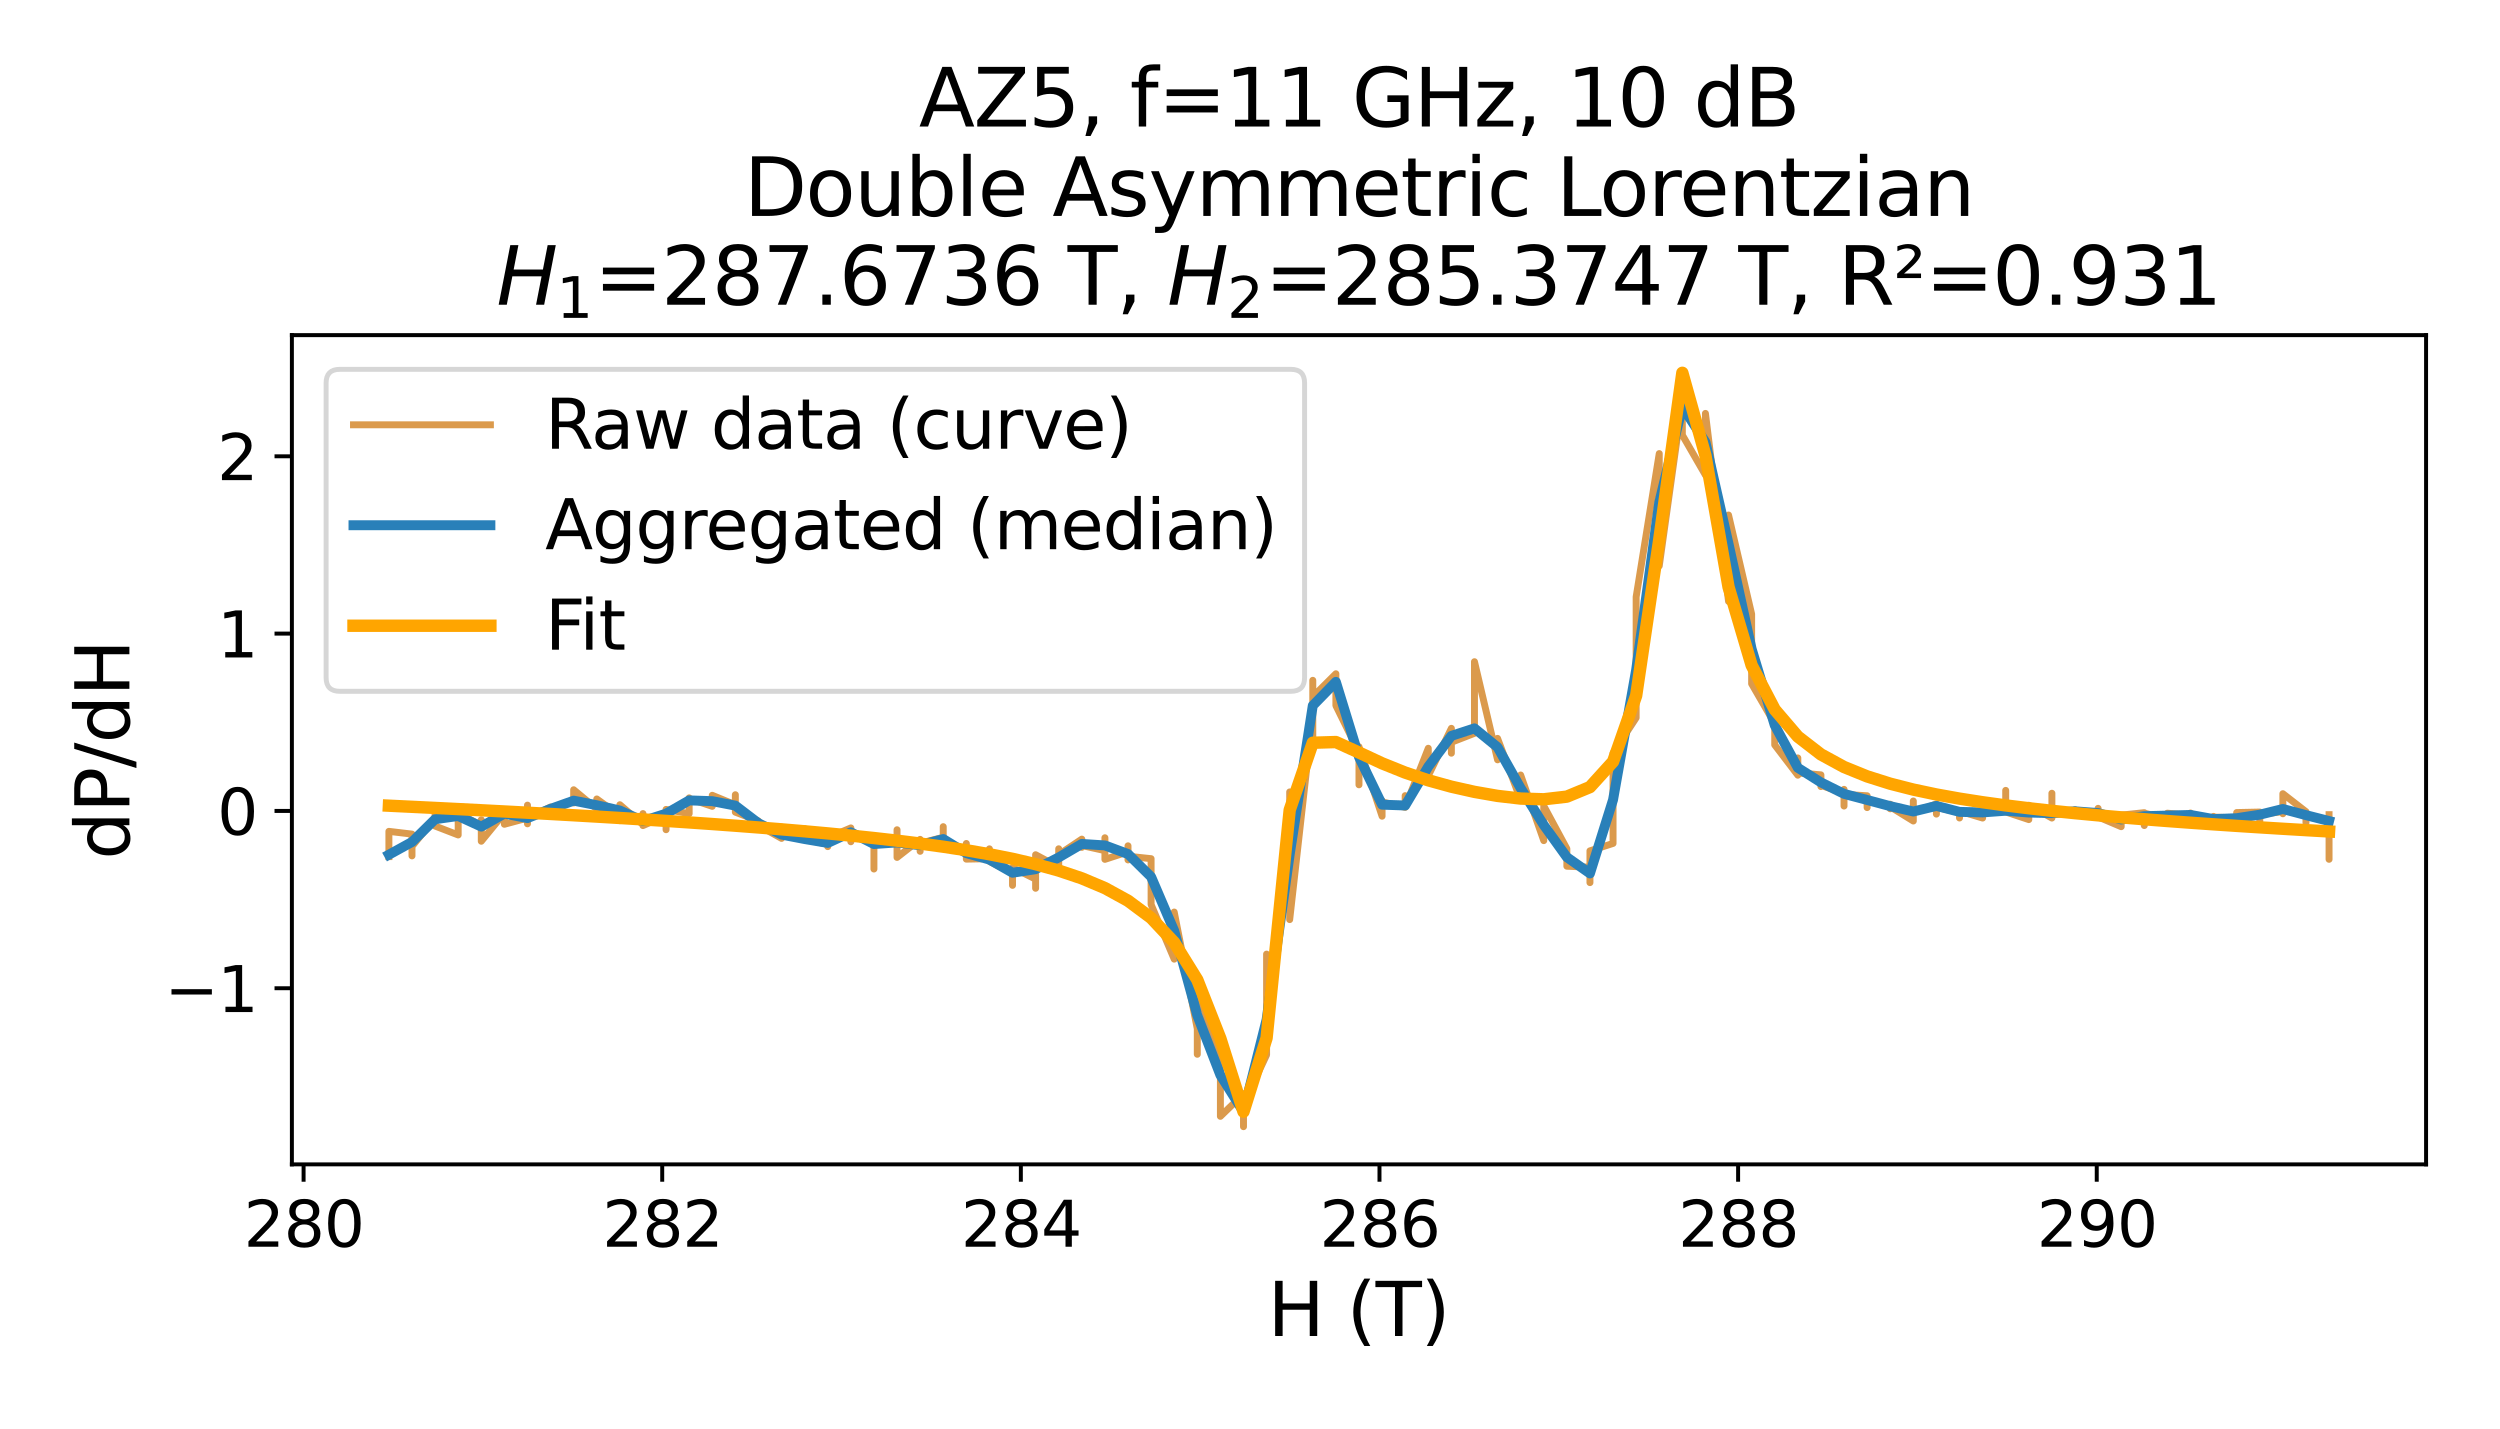<?xml version="1.0" encoding="utf-8" standalone="no"?>
<!DOCTYPE svg PUBLIC "-//W3C//DTD SVG 1.1//EN"
  "http://www.w3.org/Graphics/SVG/1.1/DTD/svg11.dtd">
<svg xmlns:xlink="http://www.w3.org/1999/xlink" width="504pt" height="288pt" viewBox="0 0 504 288" xmlns="http://www.w3.org/2000/svg" version="1.1">
 <defs>
  <style type="text/css">*{stroke-linejoin: round; stroke-linecap: butt}</style>
 </defs>
 <g id="figure_1">
  <g id="patch_1">
   <path d="M 0 288 
L 504 288 
L 504 0 
L 0 0 
z
" style="fill: #ffffff"/>
  </g>
  <g id="axes_1">
   <g id="patch_2">
    <path d="M 58.844 234.736 
L 489.096 234.736 
L 489.096 67.56 
L 58.844 67.56 
z
" style="fill: #ffffff"/>
   </g>
   <g id="matplotlib.axis_1">
    <g id="xtick_1">
     <g id="line2d_1">
      <defs>
       <path id="m81785f4030" d="M 0 0 
L 0 3.5 
" style="stroke: #000000; stroke-width: 0.8"/>
      </defs>
      <g>
       <use xlink:href="#m81785f4030" x="61.203" y="234.736" style="stroke: #000000; stroke-width: 0.8"/>
      </g>
     </g>
     <g id="text_1">
      <!-- 280 -->
      <g transform="translate(49.131 251.348) scale(0.127 -0.127)">
       <defs>
        <path id="DejaVuSans-32" d="M 1228 531 
L 3431 531 
L 3431 0 
L 469 0 
L 469 531 
Q 828 903 1448 1529 
Q 2069 2156 2228 2338 
Q 2531 2678 2651 2914 
Q 2772 3150 2772 3378 
Q 2772 3750 2511 3984 
Q 2250 4219 1831 4219 
Q 1534 4219 1204 4116 
Q 875 4013 500 3803 
L 500 4441 
Q 881 4594 1212 4672 
Q 1544 4750 1819 4750 
Q 2544 4750 2975 4387 
Q 3406 4025 3406 3419 
Q 3406 3131 3298 2873 
Q 3191 2616 2906 2266 
Q 2828 2175 2409 1742 
Q 1991 1309 1228 531 
z
" transform="scale(0.016)"/>
        <path id="DejaVuSans-38" d="M 2034 2216 
Q 1584 2216 1326 1975 
Q 1069 1734 1069 1313 
Q 1069 891 1326 650 
Q 1584 409 2034 409 
Q 2484 409 2743 651 
Q 3003 894 3003 1313 
Q 3003 1734 2745 1975 
Q 2488 2216 2034 2216 
z
M 1403 2484 
Q 997 2584 770 2862 
Q 544 3141 544 3541 
Q 544 4100 942 4425 
Q 1341 4750 2034 4750 
Q 2731 4750 3128 4425 
Q 3525 4100 3525 3541 
Q 3525 3141 3298 2862 
Q 3072 2584 2669 2484 
Q 3125 2378 3379 2068 
Q 3634 1759 3634 1313 
Q 3634 634 3220 271 
Q 2806 -91 2034 -91 
Q 1263 -91 848 271 
Q 434 634 434 1313 
Q 434 1759 690 2068 
Q 947 2378 1403 2484 
z
M 1172 3481 
Q 1172 3119 1398 2916 
Q 1625 2713 2034 2713 
Q 2441 2713 2670 2916 
Q 2900 3119 2900 3481 
Q 2900 3844 2670 4047 
Q 2441 4250 2034 4250 
Q 1625 4250 1398 4047 
Q 1172 3844 1172 3481 
z
" transform="scale(0.016)"/>
        <path id="DejaVuSans-30" d="M 2034 4250 
Q 1547 4250 1301 3770 
Q 1056 3291 1056 2328 
Q 1056 1369 1301 889 
Q 1547 409 2034 409 
Q 2525 409 2770 889 
Q 3016 1369 3016 2328 
Q 3016 3291 2770 3770 
Q 2525 4250 2034 4250 
z
M 2034 4750 
Q 2819 4750 3233 4129 
Q 3647 3509 3647 2328 
Q 3647 1150 3233 529 
Q 2819 -91 2034 -91 
Q 1250 -91 836 529 
Q 422 1150 422 2328 
Q 422 3509 836 4129 
Q 1250 4750 2034 4750 
z
" transform="scale(0.016)"/>
       </defs>
       <use xlink:href="#DejaVuSans-32"/>
       <use xlink:href="#DejaVuSans-38" transform="translate(63.623 0)"/>
       <use xlink:href="#DejaVuSans-30" transform="translate(127.246 0)"/>
      </g>
     </g>
    </g>
    <g id="xtick_2">
     <g id="line2d_2">
      <g>
       <use xlink:href="#m81785f4030" x="133.503" y="234.736" style="stroke: #000000; stroke-width: 0.8"/>
      </g>
     </g>
     <g id="text_2">
      <!-- 282 -->
      <g transform="translate(121.43 251.348) scale(0.127 -0.127)">
       <use xlink:href="#DejaVuSans-32"/>
       <use xlink:href="#DejaVuSans-38" transform="translate(63.623 0)"/>
       <use xlink:href="#DejaVuSans-32" transform="translate(127.246 0)"/>
      </g>
     </g>
    </g>
    <g id="xtick_3">
     <g id="line2d_3">
      <g>
       <use xlink:href="#m81785f4030" x="205.803" y="234.736" style="stroke: #000000; stroke-width: 0.8"/>
      </g>
     </g>
     <g id="text_3">
      <!-- 284 -->
      <g transform="translate(193.73 251.348) scale(0.127 -0.127)">
       <defs>
        <path id="DejaVuSans-34" d="M 2419 4116 
L 825 1625 
L 2419 1625 
L 2419 4116 
z
M 2253 4666 
L 3047 4666 
L 3047 1625 
L 3713 1625 
L 3713 1100 
L 3047 1100 
L 3047 0 
L 2419 0 
L 2419 1100 
L 313 1100 
L 313 1709 
L 2253 4666 
z
" transform="scale(0.016)"/>
       </defs>
       <use xlink:href="#DejaVuSans-32"/>
       <use xlink:href="#DejaVuSans-38" transform="translate(63.623 0)"/>
       <use xlink:href="#DejaVuSans-34" transform="translate(127.246 0)"/>
      </g>
     </g>
    </g>
    <g id="xtick_4">
     <g id="line2d_4">
      <g>
       <use xlink:href="#m81785f4030" x="278.103" y="234.736" style="stroke: #000000; stroke-width: 0.8"/>
      </g>
     </g>
     <g id="text_4">
      <!-- 286 -->
      <g transform="translate(266.03 251.348) scale(0.127 -0.127)">
       <defs>
        <path id="DejaVuSans-36" d="M 2113 2584 
Q 1688 2584 1439 2293 
Q 1191 2003 1191 1497 
Q 1191 994 1439 701 
Q 1688 409 2113 409 
Q 2538 409 2786 701 
Q 3034 994 3034 1497 
Q 3034 2003 2786 2293 
Q 2538 2584 2113 2584 
z
M 3366 4563 
L 3366 3988 
Q 3128 4100 2886 4159 
Q 2644 4219 2406 4219 
Q 1781 4219 1451 3797 
Q 1122 3375 1075 2522 
Q 1259 2794 1537 2939 
Q 1816 3084 2150 3084 
Q 2853 3084 3261 2657 
Q 3669 2231 3669 1497 
Q 3669 778 3244 343 
Q 2819 -91 2113 -91 
Q 1303 -91 875 529 
Q 447 1150 447 2328 
Q 447 3434 972 4092 
Q 1497 4750 2381 4750 
Q 2619 4750 2861 4703 
Q 3103 4656 3366 4563 
z
" transform="scale(0.016)"/>
       </defs>
       <use xlink:href="#DejaVuSans-32"/>
       <use xlink:href="#DejaVuSans-38" transform="translate(63.623 0)"/>
       <use xlink:href="#DejaVuSans-36" transform="translate(127.246 0)"/>
      </g>
     </g>
    </g>
    <g id="xtick_5">
     <g id="line2d_5">
      <g>
       <use xlink:href="#m81785f4030" x="350.403" y="234.736" style="stroke: #000000; stroke-width: 0.8"/>
      </g>
     </g>
     <g id="text_5">
      <!-- 288 -->
      <g transform="translate(338.33 251.348) scale(0.127 -0.127)">
       <use xlink:href="#DejaVuSans-32"/>
       <use xlink:href="#DejaVuSans-38" transform="translate(63.623 0)"/>
       <use xlink:href="#DejaVuSans-38" transform="translate(127.246 0)"/>
      </g>
     </g>
    </g>
    <g id="xtick_6">
     <g id="line2d_6">
      <g>
       <use xlink:href="#m81785f4030" x="422.703" y="234.736" style="stroke: #000000; stroke-width: 0.8"/>
      </g>
     </g>
     <g id="text_6">
      <!-- 290 -->
      <g transform="translate(410.63 251.348) scale(0.127 -0.127)">
       <defs>
        <path id="DejaVuSans-39" d="M 703 97 
L 703 672 
Q 941 559 1184 500 
Q 1428 441 1663 441 
Q 2288 441 2617 861 
Q 2947 1281 2994 2138 
Q 2813 1869 2534 1725 
Q 2256 1581 1919 1581 
Q 1219 1581 811 2004 
Q 403 2428 403 3163 
Q 403 3881 828 4315 
Q 1253 4750 1959 4750 
Q 2769 4750 3195 4129 
Q 3622 3509 3622 2328 
Q 3622 1225 3098 567 
Q 2575 -91 1691 -91 
Q 1453 -91 1209 -44 
Q 966 3 703 97 
z
M 1959 2075 
Q 2384 2075 2632 2365 
Q 2881 2656 2881 3163 
Q 2881 3666 2632 3958 
Q 2384 4250 1959 4250 
Q 1534 4250 1286 3958 
Q 1038 3666 1038 3163 
Q 1038 2656 1286 2365 
Q 1534 2075 1959 2075 
z
" transform="scale(0.016)"/>
       </defs>
       <use xlink:href="#DejaVuSans-32"/>
       <use xlink:href="#DejaVuSans-39" transform="translate(63.623 0)"/>
       <use xlink:href="#DejaVuSans-30" transform="translate(127.246 0)"/>
      </g>
     </g>
    </g>
    <g id="text_7">
     <!-- H (T) -->
     <g transform="translate(255.574 269.338) scale(0.149 -0.149)">
      <defs>
       <path id="DejaVuSans-48" d="M 628 4666 
L 1259 4666 
L 1259 2753 
L 3553 2753 
L 3553 4666 
L 4184 4666 
L 4184 0 
L 3553 0 
L 3553 2222 
L 1259 2222 
L 1259 0 
L 628 0 
L 628 4666 
z
" transform="scale(0.016)"/>
       <path id="DejaVuSans-20" transform="scale(0.016)"/>
       <path id="DejaVuSans-28" d="M 1984 4856 
Q 1566 4138 1362 3434 
Q 1159 2731 1159 2009 
Q 1159 1288 1364 580 
Q 1569 -128 1984 -844 
L 1484 -844 
Q 1016 -109 783 600 
Q 550 1309 550 2009 
Q 550 2706 781 3412 
Q 1013 4119 1484 4856 
L 1984 4856 
z
" transform="scale(0.016)"/>
       <path id="DejaVuSans-54" d="M -19 4666 
L 3928 4666 
L 3928 4134 
L 2272 4134 
L 2272 0 
L 1638 0 
L 1638 4134 
L -19 4134 
L -19 4666 
z
" transform="scale(0.016)"/>
       <path id="DejaVuSans-29" d="M 513 4856 
L 1013 4856 
Q 1481 4119 1714 3412 
Q 1947 2706 1947 2009 
Q 1947 1309 1714 600 
Q 1481 -109 1013 -844 
L 513 -844 
Q 928 -128 1133 580 
Q 1338 1288 1338 2009 
Q 1338 2731 1133 3434 
Q 928 4138 513 4856 
z
" transform="scale(0.016)"/>
      </defs>
      <use xlink:href="#DejaVuSans-48"/>
      <use xlink:href="#DejaVuSans-20" transform="translate(75.195 0)"/>
      <use xlink:href="#DejaVuSans-28" transform="translate(106.982 0)"/>
      <use xlink:href="#DejaVuSans-54" transform="translate(145.996 0)"/>
      <use xlink:href="#DejaVuSans-29" transform="translate(207.08 0)"/>
     </g>
    </g>
   </g>
   <g id="matplotlib.axis_2">
    <g id="ytick_1">
     <g id="line2d_7">
      <defs>
       <path id="m27a10260c2" d="M 0 0 
L -3.5 0 
" style="stroke: #000000; stroke-width: 0.8"/>
      </defs>
      <g>
       <use xlink:href="#m27a10260c2" x="58.844" y="199.228" style="stroke: #000000; stroke-width: 0.8"/>
      </g>
     </g>
     <g id="text_8">
      <!-- −1 -->
      <g transform="translate(33.195 204.034) scale(0.127 -0.127)">
       <defs>
        <path id="DejaVuSans-2212" d="M 678 2272 
L 4684 2272 
L 4684 1741 
L 678 1741 
L 678 2272 
z
" transform="scale(0.016)"/>
        <path id="DejaVuSans-31" d="M 794 531 
L 1825 531 
L 1825 4091 
L 703 3866 
L 703 4441 
L 1819 4666 
L 2450 4666 
L 2450 531 
L 3481 531 
L 3481 0 
L 794 0 
L 794 531 
z
" transform="scale(0.016)"/>
       </defs>
       <use xlink:href="#DejaVuSans-2212"/>
       <use xlink:href="#DejaVuSans-31" transform="translate(83.789 0)"/>
      </g>
     </g>
    </g>
    <g id="ytick_2">
     <g id="line2d_8">
      <g>
       <use xlink:href="#m27a10260c2" x="58.844" y="163.481" style="stroke: #000000; stroke-width: 0.8"/>
      </g>
     </g>
     <g id="text_9">
      <!-- 0 -->
      <g transform="translate(43.795 168.287) scale(0.127 -0.127)">
       <use xlink:href="#DejaVuSans-30"/>
      </g>
     </g>
    </g>
    <g id="ytick_3">
     <g id="line2d_9">
      <g>
       <use xlink:href="#m27a10260c2" x="58.844" y="127.734" style="stroke: #000000; stroke-width: 0.8"/>
      </g>
     </g>
     <g id="text_10">
      <!-- 1 -->
      <g transform="translate(43.795 132.54) scale(0.127 -0.127)">
       <use xlink:href="#DejaVuSans-31"/>
      </g>
     </g>
    </g>
    <g id="ytick_4">
     <g id="line2d_10">
      <g>
       <use xlink:href="#m27a10260c2" x="58.844" y="91.987" style="stroke: #000000; stroke-width: 0.8"/>
      </g>
     </g>
     <g id="text_11">
      <!-- 2 -->
      <g transform="translate(43.795 96.793) scale(0.127 -0.127)">
       <use xlink:href="#DejaVuSans-32"/>
      </g>
     </g>
    </g>
    <g id="text_12">
     <!-- dP/dH -->
     <g transform="translate(26.086 173.286) rotate(-90) scale(0.149 -0.149)">
      <defs>
       <path id="DejaVuSans-64" d="M 2906 2969 
L 2906 4863 
L 3481 4863 
L 3481 0 
L 2906 0 
L 2906 525 
Q 2725 213 2448 61 
Q 2172 -91 1784 -91 
Q 1150 -91 751 415 
Q 353 922 353 1747 
Q 353 2572 751 3078 
Q 1150 3584 1784 3584 
Q 2172 3584 2448 3432 
Q 2725 3281 2906 2969 
z
M 947 1747 
Q 947 1113 1208 752 
Q 1469 391 1925 391 
Q 2381 391 2643 752 
Q 2906 1113 2906 1747 
Q 2906 2381 2643 2742 
Q 2381 3103 1925 3103 
Q 1469 3103 1208 2742 
Q 947 2381 947 1747 
z
" transform="scale(0.016)"/>
       <path id="DejaVuSans-50" d="M 1259 4147 
L 1259 2394 
L 2053 2394 
Q 2494 2394 2734 2622 
Q 2975 2850 2975 3272 
Q 2975 3691 2734 3919 
Q 2494 4147 2053 4147 
L 1259 4147 
z
M 628 4666 
L 2053 4666 
Q 2838 4666 3239 4311 
Q 3641 3956 3641 3272 
Q 3641 2581 3239 2228 
Q 2838 1875 2053 1875 
L 1259 1875 
L 1259 0 
L 628 0 
L 628 4666 
z
" transform="scale(0.016)"/>
       <path id="DejaVuSans-2f" d="M 1625 4666 
L 2156 4666 
L 531 -594 
L 0 -594 
L 1625 4666 
z
" transform="scale(0.016)"/>
      </defs>
      <use xlink:href="#DejaVuSans-64"/>
      <use xlink:href="#DejaVuSans-50" transform="translate(63.477 0)"/>
      <use xlink:href="#DejaVuSans-2f" transform="translate(123.779 0)"/>
      <use xlink:href="#DejaVuSans-64" transform="translate(157.471 0)"/>
      <use xlink:href="#DejaVuSans-48" transform="translate(220.947 0)"/>
     </g>
    </g>
   </g>
   <g id="line2d_11">
    <path d="M 78.401 172.683 
L 78.401 167.602 
L 83.057 168.155 
L 83.057 172.544 
L 83.057 170.632 
L 87.714 164.93 
L 87.714 163.997 
L 87.714 166.531 
L 92.37 168.328 
L 92.37 163.732 
L 92.37 163.858 
L 97.027 166.45 
L 97.027 165.264 
L 97.027 169.595 
L 101.683 163.916 
L 101.683 163.64 
L 101.683 166.174 
L 106.339 164.918 
L 106.339 166.082 
L 106.339 162.315 
L 106.339 164.941 
L 110.996 162.683 
L 110.996 163.651 
L 115.652 161.209 
L 115.652 161.866 
L 115.652 159.216 
L 120.309 163.087 
L 120.309 161.071 
L 124.965 164.434 
L 124.965 165.448 
L 124.965 162.234 
L 129.621 166.243 
L 129.621 164.02 
L 129.621 166.439 
L 134.278 164.4 
L 134.278 167.268 
L 134.278 163.179 
L 138.934 164.031 
L 138.934 160.852 
L 138.934 161.002 
L 143.591 162.557 
L 143.591 160.333 
L 148.247 162.246 
L 148.247 160.218 
L 148.247 163.732 
L 152.903 165.517 
L 152.903 166.485 
L 152.903 166.404 
L 157.56 169.019 
L 157.56 166.75 
L 162.216 169.204 
L 162.216 167.061 
L 162.216 169.181 
L 166.873 170.229 
L 166.873 170.678 
L 166.873 168.893 
L 171.529 166.911 
L 171.529 169.699 
L 171.529 167.844 
L 176.185 170.194 
L 176.185 175.194 
L 176.185 168.985 
L 180.842 169.227 
L 180.842 167.28 
L 180.842 172.856 
L 185.498 169.215 
L 185.498 171.623 
L 185.498 169.987 
L 190.155 168.801 
L 190.155 166.658 
L 190.155 169.976 
L 194.811 171.393 
L 194.811 170.045 
L 194.811 173.201 
L 199.467 173.109 
L 199.467 171.128 
L 199.467 173.662 
L 204.124 176.012 
L 204.124 178.489 
L 204.124 174.895 
L 208.78 177.245 
L 208.78 179.076 
L 208.78 172.314 
L 213.437 174.814 
L 213.437 171.116 
L 213.437 172.28 
L 218.093 169.169 
L 218.093 170.828 
L 218.093 170.459 
L 222.75 171.485 
L 222.75 168.893 
L 222.75 173.247 
L 227.406 171.727 
L 227.406 173.362 
L 227.406 170.517 
L 227.406 172.614 
L 232.062 173.109 
L 232.062 182.359 
L 236.719 193.361 
L 236.719 183.869 
L 241.375 207.415 
L 241.375 212.541 
L 241.375 198.775 
L 246.032 215.122 
L 246.032 213.763 
L 246.032 225.052 
L 250.688 220.536 
L 250.688 227.137 
L 250.688 222.633 
L 255.344 212.657 
L 255.344 192.347 
L 255.344 202.22 
L 260.001 175.885 
L 260.001 159.654 
L 260.001 185.389 
L 264.657 144.033 
L 264.657 137.155 
L 264.657 150.691 
L 264.657 140.462 
L 269.314 135.83 
L 269.314 142.247 
L 273.97 151.716 
L 273.97 158.214 
L 273.97 150.541 
L 278.626 164.55 
L 278.626 161.416 
L 278.626 161.67 
L 283.283 162.764 
L 283.283 160.403 
L 283.283 162.695 
L 287.939 150.853 
L 287.939 156.405 
L 292.596 146.832 
L 292.596 147.062 
L 292.596 151.843 
L 292.596 149.643 
L 297.252 147.834 
L 297.252 133.4 
L 301.908 153.18 
L 301.908 148.86 
L 306.565 161.267 
L 306.565 156.244 
L 311.221 169.469 
L 311.221 162.465 
L 315.878 171.104 
L 315.878 174.63 
L 320.534 174.837 
L 320.534 177.936 
L 320.534 171.531 
L 325.19 170.033 
L 325.19 151.82 
L 329.847 144.712 
L 329.847 120.336 
L 334.503 91.444 
L 334.503 114.092 
L 339.16 80.845 
L 339.16 80.845 
L 339.16 87.711 
L 343.816 95.775 
L 343.816 83.345 
L 348.473 121.235 
L 348.473 103.828 
L 353.129 123.792 
L 353.129 137.846 
L 357.785 145.91 
L 357.785 143.664 
L 357.785 150.173 
L 362.442 156.278 
L 362.442 152.799 
L 362.442 155.829 
L 367.098 156.209 
L 367.098 158.571 
L 367.098 158.329 
L 371.755 159.93 
L 371.755 159.135 
L 371.755 162.499 
L 371.755 160.149 
L 376.411 160.426 
L 376.411 162.81 
L 376.411 161.232 
L 381.067 162.395 
L 381.067 162.13 
L 381.067 163.052 
L 381.067 162.649 
L 385.724 165.517 
L 385.724 161.485 
L 385.724 163.812 
L 390.38 162.061 
L 390.38 164.123 
L 390.38 162.764 
L 395.037 163.812 
L 395.037 164.907 
L 395.037 163.524 
L 399.693 164.918 
L 399.693 163.259 
L 404.349 163.248 
L 404.349 159.343 
L 404.349 163.686 
L 409.006 165.229 
L 409.006 162.338 
L 413.662 164.918 
L 413.662 159.919 
L 413.662 164.227 
L 418.319 163.755 
L 418.319 163.236 
L 418.319 164.181 
L 418.319 163.363 
L 422.975 164.63 
L 422.975 162.96 
L 422.975 164.688 
L 427.631 166.658 
L 427.631 164.331 
L 432.288 163.835 
L 432.288 166.427 
L 432.288 163.928 
L 436.944 165.08 
L 436.944 163.939 
L 441.601 164.365 
L 441.601 164.895 
L 441.601 163.905 
L 441.601 164.216 
L 446.257 166.427 
L 446.257 164.584 
L 446.257 164.722 
L 450.913 164.884 
L 450.913 166.439 
L 450.913 163.812 
L 455.57 163.709 
L 455.57 166.07 
L 455.57 164.193 
L 460.226 163.628 
L 460.226 164.054 
L 460.226 160.011 
L 464.883 163.628 
L 464.883 165.874 
L 464.883 164.596 
L 469.539 165.517 
L 469.539 164.239 
L 469.539 173.236 
L 469.539 164.239 
" clip-path="url(#p9359a86f37)" style="fill: none; stroke: #cc7000; stroke-opacity: 0.7; stroke-width: 1.4; stroke-linecap: square"/>
   </g>
   <g id="line2d_12">
    <path d="M 78.401 172.303 
L 83.057 169.745 
L 87.714 165.154 
L 92.37 164.504 
L 97.027 166.646 
L 101.683 164.02 
L 106.339 164.93 
L 110.996 163.075 
L 115.652 161.411 
L 120.309 162.332 
L 124.965 163.398 
L 129.621 165.523 
L 134.278 164.031 
L 138.934 161.359 
L 143.591 161.514 
L 148.247 162.413 
L 152.903 165.961 
L 157.56 168.253 
L 162.216 169.152 
L 166.873 169.935 
L 171.529 167.793 
L 176.185 170.16 
L 180.842 169.832 
L 185.498 170.408 
L 190.155 169.152 
L 194.811 171.997 
L 199.467 173.288 
L 204.124 175.943 
L 208.78 175.229 
L 213.437 172.856 
L 218.093 170.137 
L 222.75 170.436 
L 227.406 172.17 
L 232.062 176.767 
L 236.719 187.659 
L 241.375 204.696 
L 246.032 216.74 
L 250.688 224.136 
L 255.344 205.578 
L 260.001 172.262 
L 264.657 142.247 
L 269.314 137.466 
L 273.97 152.609 
L 278.626 162.223 
L 283.283 162.384 
L 287.939 154.55 
L 292.596 148.353 
L 297.252 146.838 
L 301.908 150.634 
L 306.565 158.899 
L 311.221 166.329 
L 315.878 172.809 
L 320.534 176.087 
L 325.19 161.238 
L 329.847 135.059 
L 334.503 101.311 
L 339.16 81.997 
L 343.816 89.123 
L 348.473 109.622 
L 353.129 130.825 
L 357.785 146.21 
L 362.442 154.787 
L 367.098 157.73 
L 371.755 160.04 
L 376.411 161.272 
L 381.067 162.522 
L 385.724 163.599 
L 390.38 162.47 
L 395.037 163.674 
L 399.693 163.784 
L 404.349 163.444 
L 409.006 163.812 
L 413.662 163.922 
L 418.319 163.559 
L 422.975 163.91 
L 427.631 165.201 
L 432.288 164.544 
L 436.944 164.423 
L 441.601 164.29 
L 446.257 165.131 
L 450.913 164.947 
L 455.57 164.239 
L 460.226 163.092 
L 464.883 164.331 
L 469.539 165.517 
" clip-path="url(#p9359a86f37)" style="fill: none; stroke: #2980b9; stroke-width: 2; stroke-linecap: square"/>
   </g>
   <g id="line2d_13">
    <path d="M 78.401 162.427 
L 83.057 162.651 
L 87.714 162.879 
L 92.37 163.112 
L 97.027 163.35 
L 101.683 163.592 
L 106.339 163.841 
L 110.996 164.096 
L 115.652 164.358 
L 120.309 164.628 
L 124.965 164.906 
L 129.621 165.194 
L 134.278 165.492 
L 138.934 165.802 
L 143.591 166.125 
L 148.247 166.463 
L 152.903 166.818 
L 157.56 167.192 
L 162.216 167.589 
L 166.873 168.011 
L 171.529 168.462 
L 176.185 168.949 
L 180.842 169.477 
L 185.498 170.056 
L 190.155 170.695 
L 194.811 171.409 
L 199.467 172.216 
L 204.124 173.141 
L 208.78 174.221 
L 213.437 175.507 
L 218.093 177.073 
L 222.75 179.037 
L 227.406 181.589 
L 232.062 185.051 
L 236.719 190.005 
L 241.375 197.532 
L 246.032 209.382 
L 250.688 224.122 
L 255.344 209.263 
L 260.001 163.298 
L 264.657 149.737 
L 269.314 149.595 
L 273.97 151.711 
L 278.626 153.884 
L 283.283 155.754 
L 287.939 157.311 
L 292.596 158.596 
L 297.252 159.642 
L 301.908 160.454 
L 306.565 160.992 
L 311.221 161.137 
L 315.878 160.6 
L 320.534 158.678 
L 325.19 153.548 
L 329.847 140.261 
L 334.503 108.784 
L 339.16 75.159 
L 343.816 91.825 
L 348.473 118.344 
L 353.129 134.122 
L 357.785 143.049 
L 362.442 148.493 
L 367.098 152.089 
L 371.755 154.628 
L 376.411 156.52 
L 381.067 157.993 
L 385.724 159.181 
L 390.38 160.166 
L 395.037 161.003 
L 399.693 161.729 
L 404.349 162.37 
L 409.006 162.942 
L 413.662 163.461 
L 418.319 163.935 
L 422.975 164.373 
L 427.631 164.78 
L 432.288 165.162 
L 436.944 165.521 
L 441.601 165.862 
L 446.257 166.187 
L 450.913 166.497 
L 455.57 166.795 
L 460.226 167.081 
L 464.883 167.358 
L 469.539 167.626 
" clip-path="url(#p9359a86f37)" style="fill: none; stroke: #ffa500; stroke-width: 2.5; stroke-linecap: square"/>
   </g>
   <g id="patch_3">
    <path d="M 58.844 234.736 
L 58.844 67.56 
" style="fill: none; stroke: #000000; stroke-width: 0.8; stroke-linejoin: miter; stroke-linecap: square"/>
   </g>
   <g id="patch_4">
    <path d="M 489.096 234.736 
L 489.096 67.56 
" style="fill: none; stroke: #000000; stroke-width: 0.8; stroke-linejoin: miter; stroke-linecap: square"/>
   </g>
   <g id="patch_5">
    <path d="M 58.844 234.736 
L 489.096 234.736 
" style="fill: none; stroke: #000000; stroke-width: 0.8; stroke-linejoin: miter; stroke-linecap: square"/>
   </g>
   <g id="patch_6">
    <path d="M 58.844 67.56 
L 489.096 67.56 
" style="fill: none; stroke: #000000; stroke-width: 0.8; stroke-linejoin: miter; stroke-linecap: square"/>
   </g>
   <g id="text_13">
    <!-- AZ5, f=11 GHz, 10 dB -->
    <g transform="translate(185.26 25.503) scale(0.161 -0.161)">
     <defs>
      <path id="DejaVuSans-41" d="M 2188 4044 
L 1331 1722 
L 3047 1722 
L 2188 4044 
z
M 1831 4666 
L 2547 4666 
L 4325 0 
L 3669 0 
L 3244 1197 
L 1141 1197 
L 716 0 
L 50 0 
L 1831 4666 
z
" transform="scale(0.016)"/>
      <path id="DejaVuSans-5a" d="M 359 4666 
L 4025 4666 
L 4025 4184 
L 1075 531 
L 4097 531 
L 4097 0 
L 288 0 
L 288 481 
L 3238 4134 
L 359 4134 
L 359 4666 
z
" transform="scale(0.016)"/>
      <path id="DejaVuSans-35" d="M 691 4666 
L 3169 4666 
L 3169 4134 
L 1269 4134 
L 1269 2991 
Q 1406 3038 1543 3061 
Q 1681 3084 1819 3084 
Q 2600 3084 3056 2656 
Q 3513 2228 3513 1497 
Q 3513 744 3044 326 
Q 2575 -91 1722 -91 
Q 1428 -91 1123 -41 
Q 819 9 494 109 
L 494 744 
Q 775 591 1075 516 
Q 1375 441 1709 441 
Q 2250 441 2565 725 
Q 2881 1009 2881 1497 
Q 2881 1984 2565 2268 
Q 2250 2553 1709 2553 
Q 1456 2553 1204 2497 
Q 953 2441 691 2322 
L 691 4666 
z
" transform="scale(0.016)"/>
      <path id="DejaVuSans-2c" d="M 750 794 
L 1409 794 
L 1409 256 
L 897 -744 
L 494 -744 
L 750 256 
L 750 794 
z
" transform="scale(0.016)"/>
      <path id="DejaVuSans-66" d="M 2375 4863 
L 2375 4384 
L 1825 4384 
Q 1516 4384 1395 4259 
Q 1275 4134 1275 3809 
L 1275 3500 
L 2222 3500 
L 2222 3053 
L 1275 3053 
L 1275 0 
L 697 0 
L 697 3053 
L 147 3053 
L 147 3500 
L 697 3500 
L 697 3744 
Q 697 4328 969 4595 
Q 1241 4863 1831 4863 
L 2375 4863 
z
" transform="scale(0.016)"/>
      <path id="DejaVuSans-3d" d="M 678 2906 
L 4684 2906 
L 4684 2381 
L 678 2381 
L 678 2906 
z
M 678 1631 
L 4684 1631 
L 4684 1100 
L 678 1100 
L 678 1631 
z
" transform="scale(0.016)"/>
      <path id="DejaVuSans-47" d="M 3809 666 
L 3809 1919 
L 2778 1919 
L 2778 2438 
L 4434 2438 
L 4434 434 
Q 4069 175 3628 42 
Q 3188 -91 2688 -91 
Q 1594 -91 976 548 
Q 359 1188 359 2328 
Q 359 3472 976 4111 
Q 1594 4750 2688 4750 
Q 3144 4750 3555 4637 
Q 3966 4525 4313 4306 
L 4313 3634 
Q 3963 3931 3569 4081 
Q 3175 4231 2741 4231 
Q 1884 4231 1454 3753 
Q 1025 3275 1025 2328 
Q 1025 1384 1454 906 
Q 1884 428 2741 428 
Q 3075 428 3337 486 
Q 3600 544 3809 666 
z
" transform="scale(0.016)"/>
      <path id="DejaVuSans-7a" d="M 353 3500 
L 3084 3500 
L 3084 2975 
L 922 459 
L 3084 459 
L 3084 0 
L 275 0 
L 275 525 
L 2438 3041 
L 353 3041 
L 353 3500 
z
" transform="scale(0.016)"/>
      <path id="DejaVuSans-42" d="M 1259 2228 
L 1259 519 
L 2272 519 
Q 2781 519 3026 730 
Q 3272 941 3272 1375 
Q 3272 1813 3026 2020 
Q 2781 2228 2272 2228 
L 1259 2228 
z
M 1259 4147 
L 1259 2741 
L 2194 2741 
Q 2656 2741 2882 2914 
Q 3109 3088 3109 3444 
Q 3109 3797 2882 3972 
Q 2656 4147 2194 4147 
L 1259 4147 
z
M 628 4666 
L 2241 4666 
Q 2963 4666 3353 4366 
Q 3744 4066 3744 3513 
Q 3744 3084 3544 2831 
Q 3344 2578 2956 2516 
Q 3422 2416 3680 2098 
Q 3938 1781 3938 1306 
Q 3938 681 3513 340 
Q 3088 0 2303 0 
L 628 0 
L 628 4666 
z
" transform="scale(0.016)"/>
     </defs>
     <use xlink:href="#DejaVuSans-41"/>
     <use xlink:href="#DejaVuSans-5a" transform="translate(68.408 0)"/>
     <use xlink:href="#DejaVuSans-35" transform="translate(136.914 0)"/>
     <use xlink:href="#DejaVuSans-2c" transform="translate(200.537 0)"/>
     <use xlink:href="#DejaVuSans-20" transform="translate(232.324 0)"/>
     <use xlink:href="#DejaVuSans-66" transform="translate(264.111 0)"/>
     <use xlink:href="#DejaVuSans-3d" transform="translate(299.316 0)"/>
     <use xlink:href="#DejaVuSans-31" transform="translate(383.105 0)"/>
     <use xlink:href="#DejaVuSans-31" transform="translate(446.729 0)"/>
     <use xlink:href="#DejaVuSans-20" transform="translate(510.352 0)"/>
     <use xlink:href="#DejaVuSans-47" transform="translate(542.139 0)"/>
     <use xlink:href="#DejaVuSans-48" transform="translate(619.629 0)"/>
     <use xlink:href="#DejaVuSans-7a" transform="translate(694.824 0)"/>
     <use xlink:href="#DejaVuSans-2c" transform="translate(747.314 0)"/>
     <use xlink:href="#DejaVuSans-20" transform="translate(779.102 0)"/>
     <use xlink:href="#DejaVuSans-31" transform="translate(810.889 0)"/>
     <use xlink:href="#DejaVuSans-30" transform="translate(874.512 0)"/>
     <use xlink:href="#DejaVuSans-20" transform="translate(938.135 0)"/>
     <use xlink:href="#DejaVuSans-64" transform="translate(969.922 0)"/>
     <use xlink:href="#DejaVuSans-42" transform="translate(1033.398 0)"/>
    </g>
    <!-- Double Asymmetric Lorentzian -->
    <g transform="translate(149.994 43.532) scale(0.161 -0.161)">
     <defs>
      <path id="DejaVuSans-44" d="M 1259 4147 
L 1259 519 
L 2022 519 
Q 2988 519 3436 956 
Q 3884 1394 3884 2338 
Q 3884 3275 3436 3711 
Q 2988 4147 2022 4147 
L 1259 4147 
z
M 628 4666 
L 1925 4666 
Q 3281 4666 3915 4102 
Q 4550 3538 4550 2338 
Q 4550 1131 3912 565 
Q 3275 0 1925 0 
L 628 0 
L 628 4666 
z
" transform="scale(0.016)"/>
      <path id="DejaVuSans-6f" d="M 1959 3097 
Q 1497 3097 1228 2736 
Q 959 2375 959 1747 
Q 959 1119 1226 758 
Q 1494 397 1959 397 
Q 2419 397 2687 759 
Q 2956 1122 2956 1747 
Q 2956 2369 2687 2733 
Q 2419 3097 1959 3097 
z
M 1959 3584 
Q 2709 3584 3137 3096 
Q 3566 2609 3566 1747 
Q 3566 888 3137 398 
Q 2709 -91 1959 -91 
Q 1206 -91 779 398 
Q 353 888 353 1747 
Q 353 2609 779 3096 
Q 1206 3584 1959 3584 
z
" transform="scale(0.016)"/>
      <path id="DejaVuSans-75" d="M 544 1381 
L 544 3500 
L 1119 3500 
L 1119 1403 
Q 1119 906 1312 657 
Q 1506 409 1894 409 
Q 2359 409 2629 706 
Q 2900 1003 2900 1516 
L 2900 3500 
L 3475 3500 
L 3475 0 
L 2900 0 
L 2900 538 
Q 2691 219 2414 64 
Q 2138 -91 1772 -91 
Q 1169 -91 856 284 
Q 544 659 544 1381 
z
M 1991 3584 
L 1991 3584 
z
" transform="scale(0.016)"/>
      <path id="DejaVuSans-62" d="M 3116 1747 
Q 3116 2381 2855 2742 
Q 2594 3103 2138 3103 
Q 1681 3103 1420 2742 
Q 1159 2381 1159 1747 
Q 1159 1113 1420 752 
Q 1681 391 2138 391 
Q 2594 391 2855 752 
Q 3116 1113 3116 1747 
z
M 1159 2969 
Q 1341 3281 1617 3432 
Q 1894 3584 2278 3584 
Q 2916 3584 3314 3078 
Q 3713 2572 3713 1747 
Q 3713 922 3314 415 
Q 2916 -91 2278 -91 
Q 1894 -91 1617 61 
Q 1341 213 1159 525 
L 1159 0 
L 581 0 
L 581 4863 
L 1159 4863 
L 1159 2969 
z
" transform="scale(0.016)"/>
      <path id="DejaVuSans-6c" d="M 603 4863 
L 1178 4863 
L 1178 0 
L 603 0 
L 603 4863 
z
" transform="scale(0.016)"/>
      <path id="DejaVuSans-65" d="M 3597 1894 
L 3597 1613 
L 953 1613 
Q 991 1019 1311 708 
Q 1631 397 2203 397 
Q 2534 397 2845 478 
Q 3156 559 3463 722 
L 3463 178 
Q 3153 47 2828 -22 
Q 2503 -91 2169 -91 
Q 1331 -91 842 396 
Q 353 884 353 1716 
Q 353 2575 817 3079 
Q 1281 3584 2069 3584 
Q 2775 3584 3186 3129 
Q 3597 2675 3597 1894 
z
M 3022 2063 
Q 3016 2534 2758 2815 
Q 2500 3097 2075 3097 
Q 1594 3097 1305 2825 
Q 1016 2553 972 2059 
L 3022 2063 
z
" transform="scale(0.016)"/>
      <path id="DejaVuSans-73" d="M 2834 3397 
L 2834 2853 
Q 2591 2978 2328 3040 
Q 2066 3103 1784 3103 
Q 1356 3103 1142 2972 
Q 928 2841 928 2578 
Q 928 2378 1081 2264 
Q 1234 2150 1697 2047 
L 1894 2003 
Q 2506 1872 2764 1633 
Q 3022 1394 3022 966 
Q 3022 478 2636 193 
Q 2250 -91 1575 -91 
Q 1294 -91 989 -36 
Q 684 19 347 128 
L 347 722 
Q 666 556 975 473 
Q 1284 391 1588 391 
Q 1994 391 2212 530 
Q 2431 669 2431 922 
Q 2431 1156 2273 1281 
Q 2116 1406 1581 1522 
L 1381 1569 
Q 847 1681 609 1914 
Q 372 2147 372 2553 
Q 372 3047 722 3315 
Q 1072 3584 1716 3584 
Q 2034 3584 2315 3537 
Q 2597 3491 2834 3397 
z
" transform="scale(0.016)"/>
      <path id="DejaVuSans-79" d="M 2059 -325 
Q 1816 -950 1584 -1140 
Q 1353 -1331 966 -1331 
L 506 -1331 
L 506 -850 
L 844 -850 
Q 1081 -850 1212 -737 
Q 1344 -625 1503 -206 
L 1606 56 
L 191 3500 
L 800 3500 
L 1894 763 
L 2988 3500 
L 3597 3500 
L 2059 -325 
z
" transform="scale(0.016)"/>
      <path id="DejaVuSans-6d" d="M 3328 2828 
Q 3544 3216 3844 3400 
Q 4144 3584 4550 3584 
Q 5097 3584 5394 3201 
Q 5691 2819 5691 2113 
L 5691 0 
L 5113 0 
L 5113 2094 
Q 5113 2597 4934 2840 
Q 4756 3084 4391 3084 
Q 3944 3084 3684 2787 
Q 3425 2491 3425 1978 
L 3425 0 
L 2847 0 
L 2847 2094 
Q 2847 2600 2669 2842 
Q 2491 3084 2119 3084 
Q 1678 3084 1418 2786 
Q 1159 2488 1159 1978 
L 1159 0 
L 581 0 
L 581 3500 
L 1159 3500 
L 1159 2956 
Q 1356 3278 1631 3431 
Q 1906 3584 2284 3584 
Q 2666 3584 2933 3390 
Q 3200 3197 3328 2828 
z
" transform="scale(0.016)"/>
      <path id="DejaVuSans-74" d="M 1172 4494 
L 1172 3500 
L 2356 3500 
L 2356 3053 
L 1172 3053 
L 1172 1153 
Q 1172 725 1289 603 
Q 1406 481 1766 481 
L 2356 481 
L 2356 0 
L 1766 0 
Q 1100 0 847 248 
Q 594 497 594 1153 
L 594 3053 
L 172 3053 
L 172 3500 
L 594 3500 
L 594 4494 
L 1172 4494 
z
" transform="scale(0.016)"/>
      <path id="DejaVuSans-72" d="M 2631 2963 
Q 2534 3019 2420 3045 
Q 2306 3072 2169 3072 
Q 1681 3072 1420 2755 
Q 1159 2438 1159 1844 
L 1159 0 
L 581 0 
L 581 3500 
L 1159 3500 
L 1159 2956 
Q 1341 3275 1631 3429 
Q 1922 3584 2338 3584 
Q 2397 3584 2469 3576 
Q 2541 3569 2628 3553 
L 2631 2963 
z
" transform="scale(0.016)"/>
      <path id="DejaVuSans-69" d="M 603 3500 
L 1178 3500 
L 1178 0 
L 603 0 
L 603 3500 
z
M 603 4863 
L 1178 4863 
L 1178 4134 
L 603 4134 
L 603 4863 
z
" transform="scale(0.016)"/>
      <path id="DejaVuSans-63" d="M 3122 3366 
L 3122 2828 
Q 2878 2963 2633 3030 
Q 2388 3097 2138 3097 
Q 1578 3097 1268 2742 
Q 959 2388 959 1747 
Q 959 1106 1268 751 
Q 1578 397 2138 397 
Q 2388 397 2633 464 
Q 2878 531 3122 666 
L 3122 134 
Q 2881 22 2623 -34 
Q 2366 -91 2075 -91 
Q 1284 -91 818 406 
Q 353 903 353 1747 
Q 353 2603 823 3093 
Q 1294 3584 2113 3584 
Q 2378 3584 2631 3529 
Q 2884 3475 3122 3366 
z
" transform="scale(0.016)"/>
      <path id="DejaVuSans-4c" d="M 628 4666 
L 1259 4666 
L 1259 531 
L 3531 531 
L 3531 0 
L 628 0 
L 628 4666 
z
" transform="scale(0.016)"/>
      <path id="DejaVuSans-6e" d="M 3513 2113 
L 3513 0 
L 2938 0 
L 2938 2094 
Q 2938 2591 2744 2837 
Q 2550 3084 2163 3084 
Q 1697 3084 1428 2787 
Q 1159 2491 1159 1978 
L 1159 0 
L 581 0 
L 581 3500 
L 1159 3500 
L 1159 2956 
Q 1366 3272 1645 3428 
Q 1925 3584 2291 3584 
Q 2894 3584 3203 3211 
Q 3513 2838 3513 2113 
z
" transform="scale(0.016)"/>
      <path id="DejaVuSans-61" d="M 2194 1759 
Q 1497 1759 1228 1600 
Q 959 1441 959 1056 
Q 959 750 1161 570 
Q 1363 391 1709 391 
Q 2188 391 2477 730 
Q 2766 1069 2766 1631 
L 2766 1759 
L 2194 1759 
z
M 3341 1997 
L 3341 0 
L 2766 0 
L 2766 531 
Q 2569 213 2275 61 
Q 1981 -91 1556 -91 
Q 1019 -91 701 211 
Q 384 513 384 1019 
Q 384 1609 779 1909 
Q 1175 2209 1959 2209 
L 2766 2209 
L 2766 2266 
Q 2766 2663 2505 2880 
Q 2244 3097 1772 3097 
Q 1472 3097 1187 3025 
Q 903 2953 641 2809 
L 641 3341 
Q 956 3463 1253 3523 
Q 1550 3584 1831 3584 
Q 2591 3584 2966 3190 
Q 3341 2797 3341 1997 
z
" transform="scale(0.016)"/>
     </defs>
     <use xlink:href="#DejaVuSans-44"/>
     <use xlink:href="#DejaVuSans-6f" transform="translate(77.002 0)"/>
     <use xlink:href="#DejaVuSans-75" transform="translate(138.184 0)"/>
     <use xlink:href="#DejaVuSans-62" transform="translate(201.562 0)"/>
     <use xlink:href="#DejaVuSans-6c" transform="translate(265.039 0)"/>
     <use xlink:href="#DejaVuSans-65" transform="translate(292.822 0)"/>
     <use xlink:href="#DejaVuSans-20" transform="translate(354.346 0)"/>
     <use xlink:href="#DejaVuSans-41" transform="translate(386.133 0)"/>
     <use xlink:href="#DejaVuSans-73" transform="translate(454.541 0)"/>
     <use xlink:href="#DejaVuSans-79" transform="translate(506.641 0)"/>
     <use xlink:href="#DejaVuSans-6d" transform="translate(565.82 0)"/>
     <use xlink:href="#DejaVuSans-6d" transform="translate(663.232 0)"/>
     <use xlink:href="#DejaVuSans-65" transform="translate(760.645 0)"/>
     <use xlink:href="#DejaVuSans-74" transform="translate(822.168 0)"/>
     <use xlink:href="#DejaVuSans-72" transform="translate(861.377 0)"/>
     <use xlink:href="#DejaVuSans-69" transform="translate(902.49 0)"/>
     <use xlink:href="#DejaVuSans-63" transform="translate(930.273 0)"/>
     <use xlink:href="#DejaVuSans-20" transform="translate(985.254 0)"/>
     <use xlink:href="#DejaVuSans-4c" transform="translate(1017.041 0)"/>
     <use xlink:href="#DejaVuSans-6f" transform="translate(1071.004 0)"/>
     <use xlink:href="#DejaVuSans-72" transform="translate(1132.186 0)"/>
     <use xlink:href="#DejaVuSans-65" transform="translate(1171.049 0)"/>
     <use xlink:href="#DejaVuSans-6e" transform="translate(1232.572 0)"/>
     <use xlink:href="#DejaVuSans-74" transform="translate(1295.951 0)"/>
     <use xlink:href="#DejaVuSans-7a" transform="translate(1335.16 0)"/>
     <use xlink:href="#DejaVuSans-69" transform="translate(1387.65 0)"/>
     <use xlink:href="#DejaVuSans-61" transform="translate(1415.434 0)"/>
     <use xlink:href="#DejaVuSans-6e" transform="translate(1476.713 0)"/>
    </g>
    <!-- $H_1$=287.6736 T, $H_2$=285.3747 T, R²=0.931 -->
    <g transform="translate(100.09 61.56) scale(0.161 -0.161)">
     <defs>
      <path id="DejaVuSans-Oblique-48" d="M 1081 4666 
L 1716 4666 
L 1344 2753 
L 3634 2753 
L 4006 4666 
L 4641 4666 
L 3731 0 
L 3097 0 
L 3531 2222 
L 1241 2222 
L 806 0 
L 172 0 
L 1081 4666 
z
" transform="scale(0.016)"/>
      <path id="DejaVuSans-37" d="M 525 4666 
L 3525 4666 
L 3525 4397 
L 1831 0 
L 1172 0 
L 2766 4134 
L 525 4134 
L 525 4666 
z
" transform="scale(0.016)"/>
      <path id="DejaVuSans-2e" d="M 684 794 
L 1344 794 
L 1344 0 
L 684 0 
L 684 794 
z
" transform="scale(0.016)"/>
      <path id="DejaVuSans-33" d="M 2597 2516 
Q 3050 2419 3304 2112 
Q 3559 1806 3559 1356 
Q 3559 666 3084 287 
Q 2609 -91 1734 -91 
Q 1441 -91 1130 -33 
Q 819 25 488 141 
L 488 750 
Q 750 597 1062 519 
Q 1375 441 1716 441 
Q 2309 441 2620 675 
Q 2931 909 2931 1356 
Q 2931 1769 2642 2001 
Q 2353 2234 1838 2234 
L 1294 2234 
L 1294 2753 
L 1863 2753 
Q 2328 2753 2575 2939 
Q 2822 3125 2822 3475 
Q 2822 3834 2567 4026 
Q 2313 4219 1838 4219 
Q 1578 4219 1281 4162 
Q 984 4106 628 3988 
L 628 4550 
Q 988 4650 1302 4700 
Q 1616 4750 1894 4750 
Q 2613 4750 3031 4423 
Q 3450 4097 3450 3541 
Q 3450 3153 3228 2886 
Q 3006 2619 2597 2516 
z
" transform="scale(0.016)"/>
      <path id="DejaVuSans-52" d="M 2841 2188 
Q 3044 2119 3236 1894 
Q 3428 1669 3622 1275 
L 4263 0 
L 3584 0 
L 2988 1197 
Q 2756 1666 2539 1819 
Q 2322 1972 1947 1972 
L 1259 1972 
L 1259 0 
L 628 0 
L 628 4666 
L 2053 4666 
Q 2853 4666 3247 4331 
Q 3641 3997 3641 3322 
Q 3641 2881 3436 2590 
Q 3231 2300 2841 2188 
z
M 1259 4147 
L 1259 2491 
L 2053 2491 
Q 2509 2491 2742 2702 
Q 2975 2913 2975 3322 
Q 2975 3731 2742 3939 
Q 2509 4147 2053 4147 
L 1259 4147 
z
" transform="scale(0.016)"/>
      <path id="DejaVuSans-b2" d="M 838 2444 
L 2163 2444 
L 2163 2088 
L 294 2088 
L 294 2431 
Q 400 2528 597 2703 
Q 1672 3656 1672 3950 
Q 1672 4156 1509 4282 
Q 1347 4409 1081 4409 
Q 919 4409 728 4354 
Q 538 4300 313 4191 
L 313 4575 
Q 553 4663 761 4706 
Q 969 4750 1147 4750 
Q 1600 4750 1872 4544 
Q 2144 4338 2144 4000 
Q 2144 3566 1109 2678 
Q 934 2528 838 2444 
z
" transform="scale(0.016)"/>
     </defs>
     <use xlink:href="#DejaVuSans-Oblique-48" transform="translate(0 0.781)"/>
     <use xlink:href="#DejaVuSans-31" transform="translate(75.195 -15.625) scale(0.7)"/>
     <use xlink:href="#DejaVuSans-3d" transform="translate(122.466 0.781)"/>
     <use xlink:href="#DejaVuSans-32" transform="translate(206.255 0.781)"/>
     <use xlink:href="#DejaVuSans-38" transform="translate(269.878 0.781)"/>
     <use xlink:href="#DejaVuSans-37" transform="translate(333.501 0.781)"/>
     <use xlink:href="#DejaVuSans-2e" transform="translate(397.124 0.781)"/>
     <use xlink:href="#DejaVuSans-36" transform="translate(428.911 0.781)"/>
     <use xlink:href="#DejaVuSans-37" transform="translate(492.534 0.781)"/>
     <use xlink:href="#DejaVuSans-33" transform="translate(556.157 0.781)"/>
     <use xlink:href="#DejaVuSans-36" transform="translate(619.78 0.781)"/>
     <use xlink:href="#DejaVuSans-20" transform="translate(683.403 0.781)"/>
     <use xlink:href="#DejaVuSans-54" transform="translate(715.19 0.781)"/>
     <use xlink:href="#DejaVuSans-2c" transform="translate(776.274 0.781)"/>
     <use xlink:href="#DejaVuSans-20" transform="translate(808.062 0.781)"/>
     <use xlink:href="#DejaVuSans-Oblique-48" transform="translate(839.849 0.781)"/>
     <use xlink:href="#DejaVuSans-32" transform="translate(915.044 -15.625) scale(0.7)"/>
     <use xlink:href="#DejaVuSans-3d" transform="translate(962.314 0.781)"/>
     <use xlink:href="#DejaVuSans-32" transform="translate(1046.104 0.781)"/>
     <use xlink:href="#DejaVuSans-38" transform="translate(1109.727 0.781)"/>
     <use xlink:href="#DejaVuSans-35" transform="translate(1173.35 0.781)"/>
     <use xlink:href="#DejaVuSans-2e" transform="translate(1236.973 0.781)"/>
     <use xlink:href="#DejaVuSans-33" transform="translate(1268.76 0.781)"/>
     <use xlink:href="#DejaVuSans-37" transform="translate(1332.383 0.781)"/>
     <use xlink:href="#DejaVuSans-34" transform="translate(1396.006 0.781)"/>
     <use xlink:href="#DejaVuSans-37" transform="translate(1459.629 0.781)"/>
     <use xlink:href="#DejaVuSans-20" transform="translate(1523.252 0.781)"/>
     <use xlink:href="#DejaVuSans-54" transform="translate(1555.039 0.781)"/>
     <use xlink:href="#DejaVuSans-2c" transform="translate(1616.123 0.781)"/>
     <use xlink:href="#DejaVuSans-20" transform="translate(1647.91 0.781)"/>
     <use xlink:href="#DejaVuSans-52" transform="translate(1679.697 0.781)"/>
     <use xlink:href="#DejaVuSans-b2" transform="translate(1749.18 0.781)"/>
     <use xlink:href="#DejaVuSans-3d" transform="translate(1789.268 0.781)"/>
     <use xlink:href="#DejaVuSans-30" transform="translate(1873.057 0.781)"/>
     <use xlink:href="#DejaVuSans-2e" transform="translate(1936.68 0.781)"/>
     <use xlink:href="#DejaVuSans-39" transform="translate(1968.467 0.781)"/>
     <use xlink:href="#DejaVuSans-33" transform="translate(2032.09 0.781)"/>
     <use xlink:href="#DejaVuSans-31" transform="translate(2095.713 0.781)"/>
    </g>
   </g>
   <g id="legend_1">
    <g id="patch_7">
     <path d="M 68.504 139.367 
L 260.244 139.367 
Q 263.004 139.367 263.004 136.607 
L 263.004 77.22 
Q 263.004 74.46 260.244 74.46 
L 68.504 74.46 
Q 65.744 74.46 65.744 77.22 
L 65.744 136.607 
Q 65.744 139.367 68.504 139.367 
z
" style="fill: #ffffff; opacity: 0.8; stroke: #cccccc; stroke-linejoin: miter"/>
    </g>
    <g id="line2d_14">
     <path d="M 71.264 85.636 
L 85.064 85.636 
L 98.864 85.636 
" style="fill: none; stroke: #cc7000; stroke-opacity: 0.7; stroke-width: 1.4; stroke-linecap: square"/>
    </g>
    <g id="text_14">
     <!-- Raw data (curve) -->
     <g transform="translate(109.904 90.466) scale(0.138 -0.138)">
      <defs>
       <path id="DejaVuSans-77" d="M 269 3500 
L 844 3500 
L 1563 769 
L 2278 3500 
L 2956 3500 
L 3675 769 
L 4391 3500 
L 4966 3500 
L 4050 0 
L 3372 0 
L 2619 2869 
L 1863 0 
L 1184 0 
L 269 3500 
z
" transform="scale(0.016)"/>
       <path id="DejaVuSans-76" d="M 191 3500 
L 800 3500 
L 1894 563 
L 2988 3500 
L 3597 3500 
L 2284 0 
L 1503 0 
L 191 3500 
z
" transform="scale(0.016)"/>
      </defs>
      <use xlink:href="#DejaVuSans-52"/>
      <use xlink:href="#DejaVuSans-61" transform="translate(67.232 0)"/>
      <use xlink:href="#DejaVuSans-77" transform="translate(128.512 0)"/>
      <use xlink:href="#DejaVuSans-20" transform="translate(210.299 0)"/>
      <use xlink:href="#DejaVuSans-64" transform="translate(242.086 0)"/>
      <use xlink:href="#DejaVuSans-61" transform="translate(305.562 0)"/>
      <use xlink:href="#DejaVuSans-74" transform="translate(366.842 0)"/>
      <use xlink:href="#DejaVuSans-61" transform="translate(406.051 0)"/>
      <use xlink:href="#DejaVuSans-20" transform="translate(467.33 0)"/>
      <use xlink:href="#DejaVuSans-28" transform="translate(499.117 0)"/>
      <use xlink:href="#DejaVuSans-63" transform="translate(538.131 0)"/>
      <use xlink:href="#DejaVuSans-75" transform="translate(593.111 0)"/>
      <use xlink:href="#DejaVuSans-72" transform="translate(656.49 0)"/>
      <use xlink:href="#DejaVuSans-76" transform="translate(697.604 0)"/>
      <use xlink:href="#DejaVuSans-65" transform="translate(756.783 0)"/>
      <use xlink:href="#DejaVuSans-29" transform="translate(818.307 0)"/>
     </g>
    </g>
    <g id="line2d_15">
     <path d="M 71.264 105.892 
L 85.064 105.892 
L 98.864 105.892 
" style="fill: none; stroke: #2980b9; stroke-width: 2; stroke-linecap: square"/>
    </g>
    <g id="text_15">
     <!-- Aggregated (median) -->
     <g transform="translate(109.904 110.722) scale(0.138 -0.138)">
      <defs>
       <path id="DejaVuSans-67" d="M 2906 1791 
Q 2906 2416 2648 2759 
Q 2391 3103 1925 3103 
Q 1463 3103 1205 2759 
Q 947 2416 947 1791 
Q 947 1169 1205 825 
Q 1463 481 1925 481 
Q 2391 481 2648 825 
Q 2906 1169 2906 1791 
z
M 3481 434 
Q 3481 -459 3084 -895 
Q 2688 -1331 1869 -1331 
Q 1566 -1331 1297 -1286 
Q 1028 -1241 775 -1147 
L 775 -588 
Q 1028 -725 1275 -790 
Q 1522 -856 1778 -856 
Q 2344 -856 2625 -561 
Q 2906 -266 2906 331 
L 2906 616 
Q 2728 306 2450 153 
Q 2172 0 1784 0 
Q 1141 0 747 490 
Q 353 981 353 1791 
Q 353 2603 747 3093 
Q 1141 3584 1784 3584 
Q 2172 3584 2450 3431 
Q 2728 3278 2906 2969 
L 2906 3500 
L 3481 3500 
L 3481 434 
z
" transform="scale(0.016)"/>
      </defs>
      <use xlink:href="#DejaVuSans-41"/>
      <use xlink:href="#DejaVuSans-67" transform="translate(68.408 0)"/>
      <use xlink:href="#DejaVuSans-67" transform="translate(131.885 0)"/>
      <use xlink:href="#DejaVuSans-72" transform="translate(195.361 0)"/>
      <use xlink:href="#DejaVuSans-65" transform="translate(234.225 0)"/>
      <use xlink:href="#DejaVuSans-67" transform="translate(295.748 0)"/>
      <use xlink:href="#DejaVuSans-61" transform="translate(359.225 0)"/>
      <use xlink:href="#DejaVuSans-74" transform="translate(420.504 0)"/>
      <use xlink:href="#DejaVuSans-65" transform="translate(459.713 0)"/>
      <use xlink:href="#DejaVuSans-64" transform="translate(521.236 0)"/>
      <use xlink:href="#DejaVuSans-20" transform="translate(584.713 0)"/>
      <use xlink:href="#DejaVuSans-28" transform="translate(616.5 0)"/>
      <use xlink:href="#DejaVuSans-6d" transform="translate(655.514 0)"/>
      <use xlink:href="#DejaVuSans-65" transform="translate(752.926 0)"/>
      <use xlink:href="#DejaVuSans-64" transform="translate(814.449 0)"/>
      <use xlink:href="#DejaVuSans-69" transform="translate(877.926 0)"/>
      <use xlink:href="#DejaVuSans-61" transform="translate(905.709 0)"/>
      <use xlink:href="#DejaVuSans-6e" transform="translate(966.988 0)"/>
      <use xlink:href="#DejaVuSans-29" transform="translate(1030.367 0)"/>
     </g>
    </g>
    <g id="line2d_16">
     <path d="M 71.264 126.147 
L 85.064 126.147 
L 98.864 126.147 
" style="fill: none; stroke: #ffa500; stroke-width: 2.5; stroke-linecap: square"/>
    </g>
    <g id="text_16">
     <!-- Fit -->
     <g transform="translate(109.904 130.977) scale(0.138 -0.138)">
      <defs>
       <path id="DejaVuSans-46" d="M 628 4666 
L 3309 4666 
L 3309 4134 
L 1259 4134 
L 1259 2759 
L 3109 2759 
L 3109 2228 
L 1259 2228 
L 1259 0 
L 628 0 
L 628 4666 
z
" transform="scale(0.016)"/>
      </defs>
      <use xlink:href="#DejaVuSans-46"/>
      <use xlink:href="#DejaVuSans-69" transform="translate(50.27 0)"/>
      <use xlink:href="#DejaVuSans-74" transform="translate(78.053 0)"/>
     </g>
    </g>
   </g>
  </g>
 </g>
 <defs>
  <clipPath id="p9359a86f37">
   <rect x="58.844" y="67.56" width="430.252" height="167.176"/>
  </clipPath>
 </defs>
</svg>

